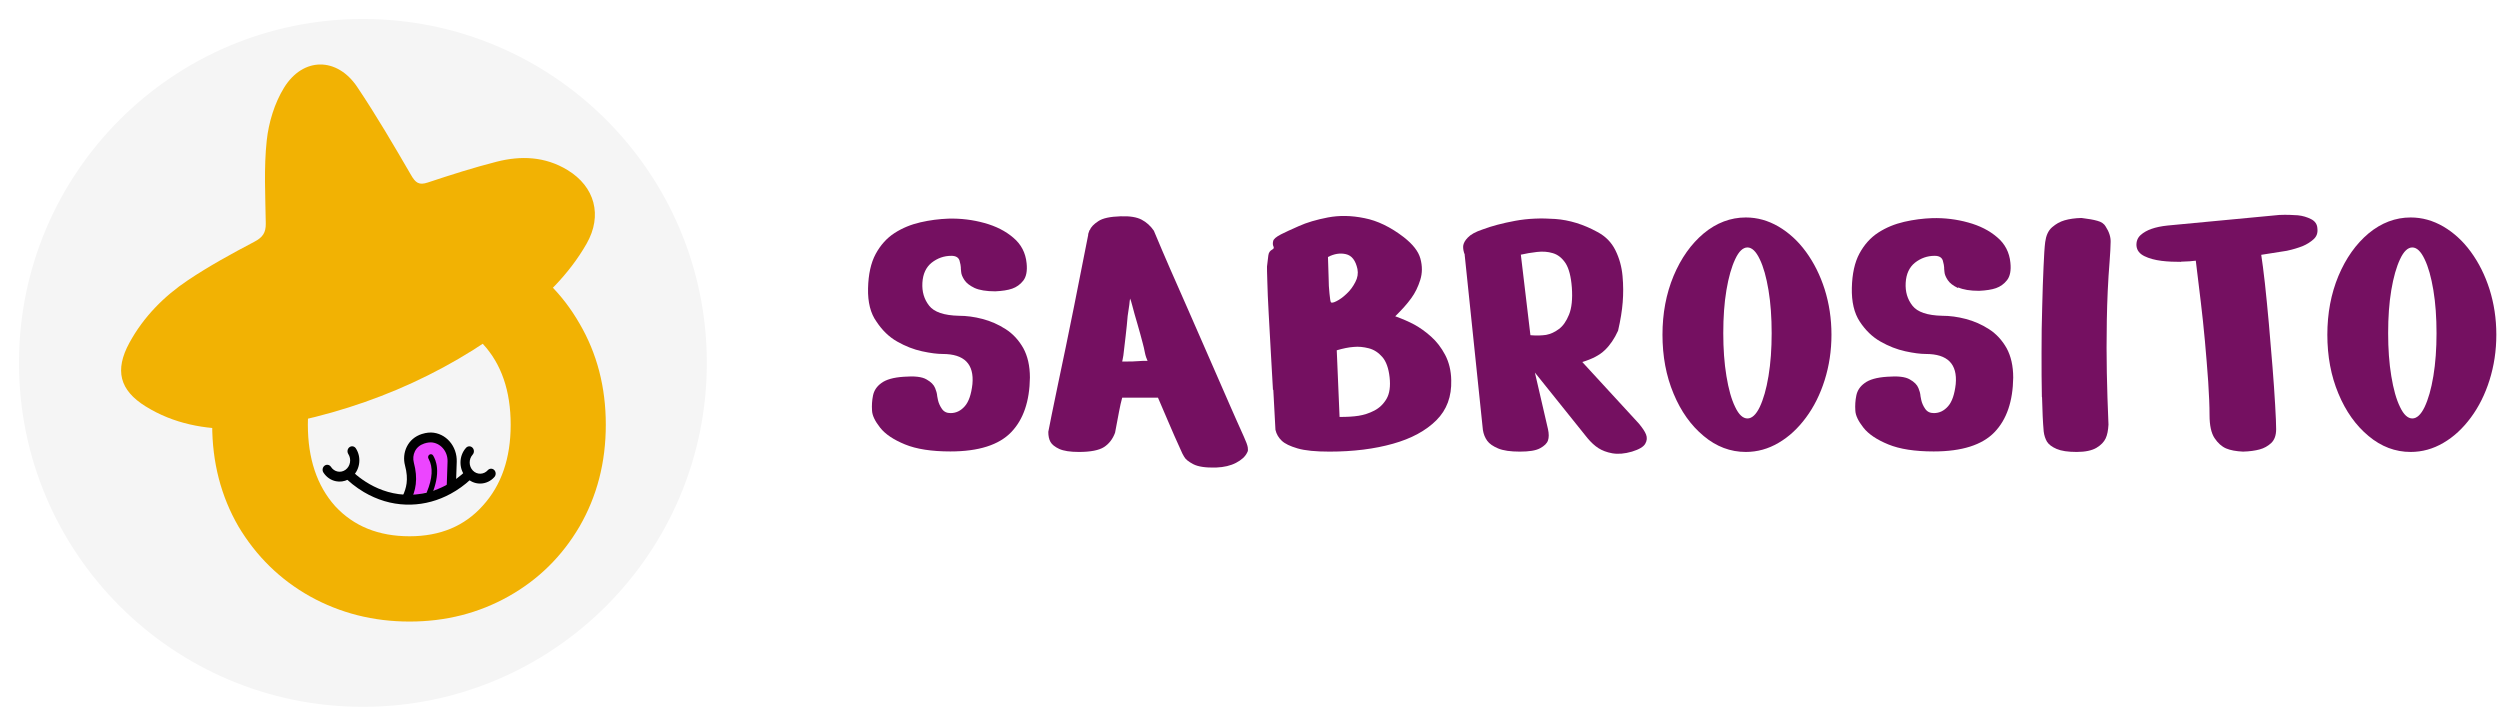 <svg width="527" height="153" viewBox="0 0 527 153" fill="none" xmlns="http://www.w3.org/2000/svg">
<g filter="url(#filter0_d_94_5329)">
<circle cx="76.5" cy="72.5" r="72.5" fill="#F5F5F5"/>
</g>
<path d="M86.332 131.024C78.726 131.024 71.735 129.257 65.358 125.723C59.058 122.188 54.026 117.272 50.262 110.972C46.574 104.595 44.73 97.45 44.73 89.537C44.73 81.624 46.574 74.517 50.262 68.218C54.026 61.918 59.058 57.001 65.358 53.467C71.735 49.933 78.726 48.166 86.332 48.166C93.938 48.166 100.891 49.933 107.19 53.467C113.567 57.001 118.561 61.918 122.172 68.218C125.859 74.517 127.703 81.624 127.703 89.537C127.703 97.45 125.859 104.595 122.172 110.972C118.484 117.272 113.49 122.188 107.19 125.723C100.891 129.257 93.938 131.024 86.332 131.024ZM86.332 113.046C92.785 113.046 97.933 110.895 101.774 106.593C105.692 102.29 107.651 96.605 107.651 89.537C107.651 82.392 105.692 76.707 101.774 72.481C97.933 68.179 92.785 66.028 86.332 66.028C79.802 66.028 74.577 68.141 70.659 72.366C66.818 76.592 64.897 82.315 64.897 89.537C64.897 96.682 66.818 102.406 70.659 106.708C74.577 110.933 79.802 113.046 86.332 113.046Z" fill="#F2B203"/>
<g clip-path="url(#clip0_94_5329)">
<path d="M50.071 90.406C43.178 90.553 36.605 89.335 30.684 85.657C25.205 82.254 24.131 78.038 27.276 72.265C30.244 66.822 34.538 62.465 39.628 59.061C44.1 56.068 48.85 53.471 53.621 50.96C55.388 50.032 56.057 49.053 56.026 47.089C55.94 41.271 55.606 35.402 56.224 29.644C56.634 25.819 57.865 21.756 59.87 18.499C63.881 11.981 71.058 12.001 75.302 18.332C79.343 24.353 83.01 30.633 86.656 36.908C87.593 38.522 88.302 39.095 90.166 38.476C94.967 36.883 99.798 35.336 104.695 34.088C109.82 32.784 114.89 32.972 119.62 35.838C125.419 39.353 127.039 45.436 123.661 51.355C119.954 57.864 114.652 62.952 108.823 67.446C93.067 79.596 75.21 86.926 55.636 90.127C53.818 90.426 51.934 90.319 50.081 90.406H50.071Z" fill="#F2B203"/>
</g>
<g clip-path="url(#clip1_94_5329)">
<path d="M85.808 104.907L86.071 97.01C86.162 94.275 88.305 92.127 90.857 92.212C93.408 92.297 95.403 94.583 95.312 97.318L95.142 102.404" fill="#EC45FF"/>
<path d="M85.556 106.37C84.026 106.319 82.508 106.071 81.03 105.631C79.54 105.186 78.08 104.543 76.689 103.719C75.042 102.743 73.454 101.478 72.216 100.157L73.588 98.683C74.864 100.046 79.573 104.479 86.576 104.297C92.378 104.147 96.451 100.89 97.933 99.496L99.207 101.055C97.974 102.214 96.521 103.262 95.006 104.085C92.347 105.528 89.524 106.298 86.614 106.374C86.261 106.383 85.908 106.382 85.556 106.37L85.556 106.37Z" fill="black"/>
<path d="M101.072 101.934C100.047 101.9 99.086 101.468 98.342 100.704C97.543 99.882 97.091 98.775 97.071 97.586C97.05 96.397 97.463 95.268 98.233 94.408C98.604 93.993 99.218 93.978 99.603 94.374C99.989 94.77 100 95.427 99.629 95.842C98.78 96.79 98.806 98.297 99.687 99.202C100.567 100.106 101.973 100.072 102.822 99.124C103.193 98.709 103.807 98.694 104.192 99.09C104.577 99.486 104.588 100.143 104.217 100.558C103.447 101.418 102.412 101.907 101.302 101.935C101.225 101.937 101.148 101.936 101.072 101.934L101.072 101.934Z" fill="black"/>
<path d="M71.458 101.518C71.254 101.511 71.048 101.488 70.843 101.449C69.752 101.238 68.804 100.584 68.175 99.608C67.871 99.137 67.983 98.49 68.424 98.162C68.864 97.835 69.468 97.951 69.771 98.422C70.107 98.943 70.613 99.292 71.195 99.404C71.778 99.517 72.367 99.379 72.855 99.017C73.862 98.269 74.117 96.785 73.424 95.709C73.121 95.238 73.232 94.591 73.673 94.264C74.114 93.936 74.717 94.053 75.02 94.524C75.65 95.5 75.885 96.683 75.684 97.854C75.482 99.024 74.868 100.043 73.954 100.722C73.211 101.274 72.343 101.547 71.458 101.518L71.458 101.518Z" fill="black"/>
<path d="M85.773 105.946C85.645 105.941 85.516 105.91 85.393 105.848C84.91 105.605 84.704 104.986 84.933 104.467C85.606 102.942 86.194 101.195 85.374 98.105C85.202 97.455 85.146 96.785 85.209 96.114C85.271 95.437 85.452 94.789 85.745 94.189C86.381 92.89 87.479 91.956 88.922 91.487C89.952 91.153 90.798 91.171 90.891 91.174C91.645 91.199 92.372 91.382 93.051 91.717C93.707 92.041 94.29 92.493 94.784 93.06C95.279 93.627 95.66 94.281 95.918 95.004C96.185 95.752 96.307 96.542 96.28 97.35L96.111 102.436C96.092 103.01 95.642 103.46 95.108 103.442C94.573 103.424 94.155 102.945 94.174 102.372L94.344 97.286C94.415 95.129 92.837 93.319 90.825 93.25C90.794 93.249 90.16 93.243 89.424 93.492C88.506 93.803 87.846 94.359 87.461 95.147C87.104 95.877 87.025 96.723 87.239 97.529C87.677 99.184 87.81 100.665 87.645 102.056C87.485 103.401 87.069 104.475 86.684 105.348C86.513 105.735 86.148 105.958 85.773 105.946Z" fill="black"/>
<path d="M90.485 104.612C90.413 104.609 90.341 104.592 90.271 104.56C89.979 104.422 89.848 104.057 89.977 103.743C91.18 100.832 91.313 98.488 90.374 96.774C90.352 96.734 90.333 96.699 90.316 96.666C90.162 96.367 90.263 95.989 90.543 95.823C90.823 95.656 91.175 95.763 91.329 96.062C91.339 96.082 91.355 96.11 91.372 96.142C91.561 96.487 92.003 97.293 92.121 98.649C92.262 100.272 91.897 102.153 91.035 104.24C90.936 104.479 90.714 104.619 90.485 104.611L90.485 104.612Z" fill="black"/>
</g>
<g clip-path="url(#clip2_94_5329)">
<path d="M205.441 60.706C204.428 60.212 203.73 59.682 203.311 59.047C202.892 58.411 202.647 57.846 202.612 57.317C202.542 56.787 202.542 56.469 202.542 56.328C202.542 56.046 202.438 55.587 202.263 54.916C202.053 54.28 201.495 53.927 200.552 53.927C198.98 53.927 197.618 54.422 196.396 55.375C195.208 56.328 194.545 57.74 194.44 59.612C194.335 61.483 194.789 63.072 195.872 64.449C196.919 65.79 199.015 66.496 202.158 66.567C203.73 66.567 205.371 66.779 207.118 67.238C208.864 67.697 210.47 68.403 212.007 69.391C213.544 70.38 214.766 71.722 215.709 73.381C216.617 75.041 217.106 77.124 217.106 79.595C217.036 84.573 215.744 88.422 213.16 91.105C210.575 93.788 206.314 95.165 200.342 95.165C196.361 95.165 193.182 94.671 190.773 93.682C188.363 92.694 186.617 91.529 185.534 90.152C184.451 88.775 183.858 87.574 183.823 86.515C183.753 85.456 183.823 84.397 184.032 83.373C184.242 82.349 184.8 81.466 185.778 80.76C186.756 80.019 188.328 79.56 190.528 79.419C192.763 79.242 194.37 79.419 195.313 79.984C196.256 80.513 196.85 81.113 197.129 81.819C197.373 82.49 197.513 82.914 197.513 83.091C197.513 83.267 197.583 83.655 197.723 84.326C197.862 84.962 198.142 85.597 198.561 86.197C198.98 86.798 199.574 87.08 200.377 87.08C201.564 87.08 202.542 86.586 203.381 85.632C204.219 84.679 204.743 83.126 204.987 80.972C205.371 76.735 203.276 74.617 198.701 74.617C197.583 74.617 196.151 74.44 194.37 74.052C192.589 73.664 190.877 72.993 189.131 72.004C187.385 71.016 185.953 69.603 184.766 67.803C183.508 66.073 182.915 63.707 182.984 60.777C183.054 57.846 183.578 55.41 184.591 53.539C185.604 51.668 186.931 50.185 188.572 49.126C190.214 48.066 192.03 47.325 194.021 46.866C196.011 46.407 197.967 46.16 199.923 46.089C202.542 46.019 205.092 46.336 207.502 47.007C209.946 47.678 211.972 48.702 213.614 50.114C215.255 51.491 216.198 53.292 216.408 55.481C216.582 57.105 216.338 58.341 215.709 59.153C215.08 59.965 214.277 60.53 213.369 60.847C212.461 61.165 211.274 61.342 209.807 61.412C207.921 61.412 206.454 61.165 205.441 60.706Z" fill="#751061"/>
<path d="M229.714 48.525C229.958 47.89 230.552 47.254 231.53 46.619C232.473 45.983 234.045 45.666 236.21 45.595C238.166 45.524 239.633 45.772 240.645 46.301C241.658 46.831 242.531 47.607 243.23 48.631C244.452 51.562 245.605 54.245 246.652 56.646C247.7 59.047 248.888 61.73 250.18 64.66C251.472 67.591 252.764 70.592 254.091 73.593C255.419 76.594 256.641 79.454 257.794 82.067C258.946 84.679 259.889 86.903 260.692 88.669C261.461 90.434 261.985 91.564 262.194 92.023C262.683 93.082 262.962 93.859 263.032 94.318C263.102 94.777 263.067 95.059 262.997 95.201C262.928 95.342 262.858 95.448 262.858 95.483C262.473 96.26 261.705 96.966 260.553 97.566C259.4 98.166 258.038 98.484 256.397 98.555C254.161 98.625 252.555 98.378 251.542 97.849C250.529 97.319 249.866 96.789 249.586 96.225C249.272 95.695 249.167 95.448 249.202 95.518C248.015 92.906 247.037 90.717 246.268 88.881C245.5 87.045 244.767 85.35 244.103 83.832H236.559C236.35 84.609 236.105 85.597 235.896 86.762C235.686 87.927 235.407 89.41 235.057 91.211C234.568 92.553 233.765 93.576 232.717 94.247C231.67 94.918 229.889 95.271 227.444 95.271C225.593 95.271 224.231 95.059 223.288 94.636C222.38 94.212 221.751 93.718 221.437 93.153C221.122 92.588 220.983 91.882 220.983 91.034C221.087 90.469 221.332 89.304 221.681 87.504C222.03 85.738 222.484 83.585 223.008 81.078C223.532 78.571 224.091 75.888 224.685 73.063C225.278 70.239 225.837 67.45 226.396 64.66C226.955 61.907 227.444 59.364 227.898 57.07C228.352 54.775 228.841 52.268 229.4 49.479C229.33 49.479 229.434 49.161 229.679 48.49L229.714 48.525ZM238.236 62.895C238.166 63.107 238.131 63.566 238.061 64.237L237.712 66.602C237.607 67.909 237.467 69.286 237.293 70.769C237.118 72.251 236.943 73.628 236.804 74.935C236.699 75.606 236.594 76.029 236.559 76.206H237.642C238.305 76.206 239.039 76.206 239.807 76.135C240.576 76.064 241.274 76.064 241.903 76.064C241.693 75.606 241.484 75.041 241.344 74.334C241.204 73.628 241.064 72.957 240.89 72.357C240.541 71.051 240.191 69.709 239.772 68.297C239.353 66.885 238.969 65.543 238.655 64.307C238.48 63.637 238.34 63.178 238.236 62.966V62.895Z" fill="#751061"/>
<path d="M268.341 82.208C268.201 79.736 268.062 77.053 267.887 74.193C267.712 71.333 267.573 68.615 267.433 65.967C267.293 63.354 267.188 61.13 267.153 59.364C267.084 57.599 267.084 56.54 267.084 56.187C267.188 55.234 267.293 54.457 267.363 53.857C267.433 53.256 267.712 52.868 268.166 52.621C268.516 52.444 268.585 52.233 268.446 51.95C268.306 51.668 268.271 51.315 268.376 50.856C268.446 50.397 269.004 49.938 270.017 49.408C270.786 49.02 272.043 48.419 273.754 47.678C275.466 46.901 277.526 46.301 279.901 45.842C282.311 45.383 284.86 45.418 287.619 45.983C290.344 46.513 293.138 47.855 295.932 50.008C297.818 51.491 299.005 52.974 299.424 54.528C299.843 56.081 299.843 57.564 299.389 59.011C298.935 60.459 298.306 61.765 297.468 62.895C296.63 64.06 295.513 65.296 294.116 66.673C295.687 67.238 297.049 67.838 298.167 68.438C299.319 69.074 300.472 69.886 301.659 70.945C302.847 72.004 303.825 73.275 304.628 74.793C305.431 76.312 305.885 78.112 305.92 80.125C306.025 83.585 304.977 86.409 302.777 88.598C300.577 90.787 297.538 92.447 293.627 93.541C289.75 94.636 285.28 95.201 280.25 95.201C277.352 95.201 275.116 94.989 273.545 94.53C271.973 94.071 270.856 93.541 270.192 92.906C269.528 92.27 269.074 91.529 268.865 90.611C268.69 87.433 268.55 84.609 268.411 82.137L268.341 82.208ZM279.936 54.174C280.006 55.94 280.041 57.387 280.076 58.588C280.076 59.788 280.146 60.847 280.25 61.836C280.355 62.825 280.425 63.425 280.53 63.672C280.634 63.884 281.019 63.848 281.717 63.495C282.416 63.142 283.114 62.648 283.848 61.942C284.616 61.236 285.21 60.424 285.699 59.47C286.188 58.552 286.327 57.634 286.153 56.717C285.768 54.916 284.965 53.857 283.708 53.574C282.486 53.292 281.228 53.504 279.936 54.174ZM282.381 87.892C283.952 87.892 285.28 87.822 286.397 87.645C287.515 87.468 288.632 87.115 289.715 86.55C290.798 85.986 291.671 85.138 292.299 84.044C292.928 82.949 293.138 81.431 292.928 79.525C292.719 77.618 292.195 76.17 291.391 75.252C290.588 74.334 289.645 73.699 288.528 73.416C287.41 73.134 286.362 73.028 285.349 73.134C284.302 73.205 283.114 73.452 281.787 73.84L282.381 87.892Z" fill="#751061"/>
<path d="M308.784 53.715C308.505 53.045 308.4 52.409 308.435 51.844C308.505 51.279 308.819 50.679 309.413 50.079C310.006 49.443 311.019 48.878 312.486 48.384C314.442 47.643 316.747 47.042 319.401 46.548C322.055 46.054 324.884 45.948 327.853 46.16C330.822 46.372 333.79 47.29 336.689 48.878C338.435 49.796 339.693 51.067 340.531 52.762C341.369 54.457 341.858 56.258 342.032 58.199C342.207 60.106 342.207 61.942 342.067 63.707C341.928 65.472 341.613 67.45 341.09 69.709C340.321 71.404 339.378 72.781 338.296 73.805C337.213 74.864 335.641 75.676 333.546 76.312L345.455 89.269C346.223 90.187 346.747 90.964 346.992 91.599C347.236 92.235 347.201 92.906 346.817 93.541C346.468 94.177 345.525 94.742 344.023 95.201C342.452 95.659 341.09 95.766 339.867 95.554C338.68 95.342 337.702 94.953 336.933 94.459C336.165 93.965 335.397 93.259 334.628 92.341L323.557 78.536L326.316 90.469C326.526 91.423 326.526 92.235 326.316 92.835C326.107 93.471 325.548 94 324.64 94.494C323.732 94.989 322.335 95.201 320.379 95.201C318.423 95.201 316.887 94.989 315.804 94.53C314.721 94.071 313.953 93.541 313.499 92.906C313.045 92.27 312.73 91.529 312.591 90.611L308.749 53.68L308.784 53.715ZM320.589 53.645L322.614 70.662C323.906 70.769 324.989 70.733 325.932 70.592C326.84 70.415 327.748 70.027 328.621 69.356C329.494 68.721 330.193 67.697 330.752 66.32C331.311 64.943 331.52 63.036 331.345 60.6C331.171 58.27 330.717 56.575 330.018 55.481C329.285 54.386 328.412 53.68 327.329 53.362C326.281 53.045 325.164 52.974 323.976 53.115C322.789 53.256 321.671 53.433 320.624 53.68L320.589 53.645Z" fill="#751061"/>
<path d="M350.449 70.592C350.449 66.073 351.218 61.942 352.789 58.164C354.361 54.422 356.491 51.42 359.146 49.196C361.835 46.972 364.804 45.842 368.017 45.842C370.427 45.842 372.697 46.478 374.897 47.749C377.062 49.02 379.018 50.785 380.694 53.08C382.371 55.375 383.698 58.023 384.641 60.989C385.584 63.99 386.073 67.167 386.073 70.557C386.073 73.946 385.584 77.124 384.641 80.125C383.698 83.126 382.371 85.774 380.694 88.033C379.018 90.293 377.097 92.094 374.897 93.365C372.732 94.636 370.427 95.271 368.017 95.271C364.769 95.271 361.8 94.141 359.146 91.917C356.457 89.693 354.326 86.692 352.789 82.984C351.218 79.242 350.449 75.111 350.449 70.521V70.592ZM363.267 70.239C363.267 73.522 363.476 76.523 363.93 79.277C364.385 82.031 364.978 84.185 365.782 85.809C366.55 87.433 367.423 88.21 368.366 88.21C369.309 88.21 370.182 87.398 370.95 85.809C371.719 84.185 372.347 82.031 372.801 79.277C373.255 76.523 373.465 73.522 373.465 70.239C373.465 66.955 373.255 63.884 372.801 61.165C372.347 58.447 371.754 56.293 370.95 54.633C370.182 53.009 369.309 52.162 368.366 52.162C367.423 52.162 366.55 52.974 365.782 54.633C365.013 56.258 364.385 58.447 363.93 61.165C363.476 63.884 363.267 66.885 363.267 70.239Z" fill="#751061"/>
<path d="M412.721 60.706C411.708 60.212 411.009 59.682 410.59 59.047C410.171 58.411 409.927 57.846 409.892 57.317C409.822 56.787 409.822 56.469 409.822 56.328C409.822 56.046 409.717 55.587 409.542 54.916C409.333 54.28 408.774 53.927 407.831 53.927C406.259 53.927 404.897 54.422 403.675 55.375C402.488 56.328 401.824 57.74 401.719 59.612C401.614 61.483 402.068 63.072 403.151 64.449C404.199 65.79 406.294 66.496 409.438 66.567C411.009 66.567 412.651 66.779 414.397 67.238C416.143 67.697 417.75 68.403 419.286 69.392C420.823 70.38 422.046 71.722 422.988 73.381C423.897 75.041 424.386 77.124 424.386 79.595C424.316 84.573 423.023 88.422 420.439 91.105C417.855 93.788 413.594 95.165 407.622 95.165C403.64 95.165 400.462 94.671 398.052 93.682C395.642 92.694 393.896 91.529 392.813 90.152C391.731 88.775 391.137 87.574 391.102 86.515C391.032 85.456 391.102 84.397 391.312 83.373C391.521 82.349 392.08 81.466 393.058 80.76C394.036 80.019 395.607 79.56 397.808 79.419C400.043 79.242 401.649 79.419 402.592 79.984C403.535 80.513 404.129 81.113 404.408 81.819C404.653 82.49 404.793 82.914 404.793 83.091C404.793 83.267 404.862 83.655 405.002 84.326C405.142 84.962 405.421 85.597 405.84 86.197C406.259 86.798 406.853 87.08 407.656 87.08C408.844 87.08 409.822 86.586 410.66 85.632C411.498 84.679 412.022 83.126 412.267 80.972C412.651 76.735 410.555 74.617 405.98 74.617C404.862 74.617 403.431 74.44 401.649 74.052C399.868 73.664 398.157 72.993 396.411 72.004C394.664 71.016 393.232 69.603 392.045 67.803C390.858 66.002 390.299 63.637 390.369 60.671C390.438 57.74 390.962 55.304 391.975 53.433C392.988 51.562 394.315 50.079 395.957 49.02C397.598 47.961 399.414 47.219 401.405 46.76C403.396 46.301 405.351 46.054 407.307 45.983C409.927 45.913 412.476 46.23 414.886 46.901C417.331 47.572 419.356 48.596 420.998 50.008C422.639 51.385 423.582 53.186 423.792 55.375C423.966 56.999 423.722 58.235 423.093 59.047C422.465 59.859 421.661 60.424 420.753 60.742C419.845 61.059 418.658 61.236 417.191 61.306C415.305 61.306 413.838 61.059 412.825 60.6L412.721 60.706Z" fill="#751061"/>
<path d="M430.428 83.691C430.358 80.796 430.358 77.653 430.358 74.334C430.358 71.016 430.393 67.767 430.497 64.625C430.567 61.483 430.672 58.694 430.777 56.293C430.882 53.857 430.986 52.127 431.126 51.032C431.301 49.691 431.755 48.631 432.558 47.925C433.361 47.219 434.234 46.725 435.212 46.442C436.19 46.16 437.378 45.983 438.775 45.948C440.172 46.124 441.289 46.301 442.127 46.548C442.966 46.76 443.559 47.184 443.874 47.749C444.607 48.878 444.956 49.973 444.921 50.997C444.921 52.056 444.817 53.398 444.712 55.022C444.363 59.258 444.188 63.425 444.118 67.485C444.048 71.545 444.048 75.252 444.118 78.571C444.188 81.89 444.293 85.562 444.467 89.516C444.397 90.717 444.223 91.67 443.874 92.411C443.524 93.153 442.896 93.824 441.953 94.388C441.01 94.953 439.613 95.271 437.762 95.271C435.911 95.271 434.514 95.059 433.536 94.636C432.558 94.212 431.894 93.718 431.51 93.118C431.161 92.517 430.916 91.811 430.812 90.964C430.637 89.057 430.532 86.621 430.462 83.726L430.428 83.691Z" fill="#751061"/>
<path d="M459.765 55.198C458.437 55.198 457.04 55.163 455.643 54.986C454.246 54.81 453.059 54.492 452.046 53.998C451.033 53.504 450.474 52.797 450.37 51.844C450.3 50.891 450.614 50.114 451.243 49.549C451.871 48.984 452.64 48.561 453.548 48.243C454.456 47.925 455.573 47.678 456.97 47.537L480.475 45.312C482.047 45.242 483.339 45.312 484.387 45.383C485.434 45.489 486.342 45.772 487.181 46.195C488.019 46.619 488.473 47.29 488.508 48.172C488.613 49.09 488.368 49.832 487.704 50.432C487.041 51.032 486.307 51.491 485.399 51.88C484.491 52.233 483.374 52.586 482.047 52.868L476.668 53.715C476.878 55.128 477.157 57.105 477.437 59.682C477.716 62.26 477.995 65.084 478.275 68.191C478.554 71.298 478.799 74.334 479.043 77.335C479.288 80.337 479.462 83.02 479.602 85.385C479.742 87.751 479.811 89.446 479.811 90.469C479.811 91.776 479.462 92.729 478.764 93.4C478.065 94.035 477.262 94.495 476.319 94.742C475.411 94.989 474.223 95.165 472.826 95.201C471.36 95.13 470.172 94.918 469.264 94.53C468.356 94.141 467.518 93.4 466.819 92.341C466.121 91.282 465.772 89.657 465.772 87.504C465.772 85.597 465.667 83.232 465.492 80.478C465.283 77.724 465.073 74.829 464.794 71.863C464.514 68.897 464.235 66.143 463.921 63.601C463.606 61.059 463.257 58.164 462.873 54.951C462.139 55.057 461.127 55.128 459.765 55.163V55.198Z" fill="#751061"/>
<path d="M490.603 70.592C490.603 66.073 491.371 61.942 492.943 58.164C494.515 54.422 496.645 51.42 499.299 49.196C501.989 46.972 504.957 45.842 508.17 45.842C510.58 45.842 512.85 46.478 515.051 47.749C517.216 49.02 519.172 50.785 520.848 53.08C522.525 55.375 523.852 58.023 524.795 60.989C525.738 63.99 526.227 67.167 526.227 70.557C526.227 73.946 525.738 77.124 524.795 80.125C523.852 83.126 522.525 85.774 520.848 88.033C519.172 90.293 517.251 92.094 515.051 93.365C512.885 94.636 510.58 95.271 508.17 95.271C504.922 95.271 501.954 94.141 499.299 91.917C496.61 89.693 494.48 86.692 492.943 82.984C491.371 79.242 490.603 75.111 490.603 70.521V70.592ZM503.421 70.239C503.421 73.522 503.63 76.523 504.084 79.277C504.538 82.031 505.132 84.185 505.935 85.809C506.704 87.433 507.577 88.21 508.52 88.21C509.463 88.21 510.336 87.398 511.104 85.809C511.872 84.185 512.501 82.031 512.955 79.277C513.409 76.523 513.619 73.522 513.619 70.239C513.619 66.955 513.409 63.884 512.955 61.165C512.501 58.447 511.907 56.293 511.104 54.633C510.336 53.009 509.463 52.162 508.52 52.162C507.577 52.162 506.704 52.974 505.935 54.633C505.167 56.258 504.538 58.447 504.084 61.165C503.63 63.884 503.421 66.885 503.421 70.239Z" fill="#751061"/>
</g>
<defs>
<filter id="filter0_d_94_5329" x="0" y="0" width="153" height="153" filterUnits="userSpaceOnUse" color-interpolation-filters="sRGB">
<feFlood flood-opacity="0" result="BackgroundImageFix"/>
<feColorMatrix in="SourceAlpha" type="matrix" values="0 0 0 0 0 0 0 0 0 0 0 0 0 0 0 0 0 0 127 0" result="hardAlpha"/>
<feOffset dy="4"/>
<feGaussianBlur stdDeviation="2"/>
<feComposite in2="hardAlpha" operator="out"/>
<feColorMatrix type="matrix" values="0 0 0 0 0 0 0 0 0 0 0 0 0 0 0 0 0 0 0.25 0"/>
<feBlend mode="normal" in2="BackgroundImageFix" result="effect1_dropShadow_94_5329"/>
<feBlend mode="normal" in="SourceGraphic" in2="effect1_dropShadow_94_5329" result="shape"/>
</filter>
<clipPath id="clip0_94_5329">
<rect width="99.875" height="76.827" fill="white" transform="translate(25.523 13.594)"/>
</clipPath>
<clipPath id="clip1_94_5329">
<rect width="36.493" height="15.365" fill="white" transform="translate(68.29 90.421) rotate(1.908)"/>
</clipPath>
<clipPath id="clip2_94_5329">
<rect width="343.242" height="53.242" fill="white" transform="translate(182.984 45.312)"/>
</clipPath>
</defs>
</svg>
